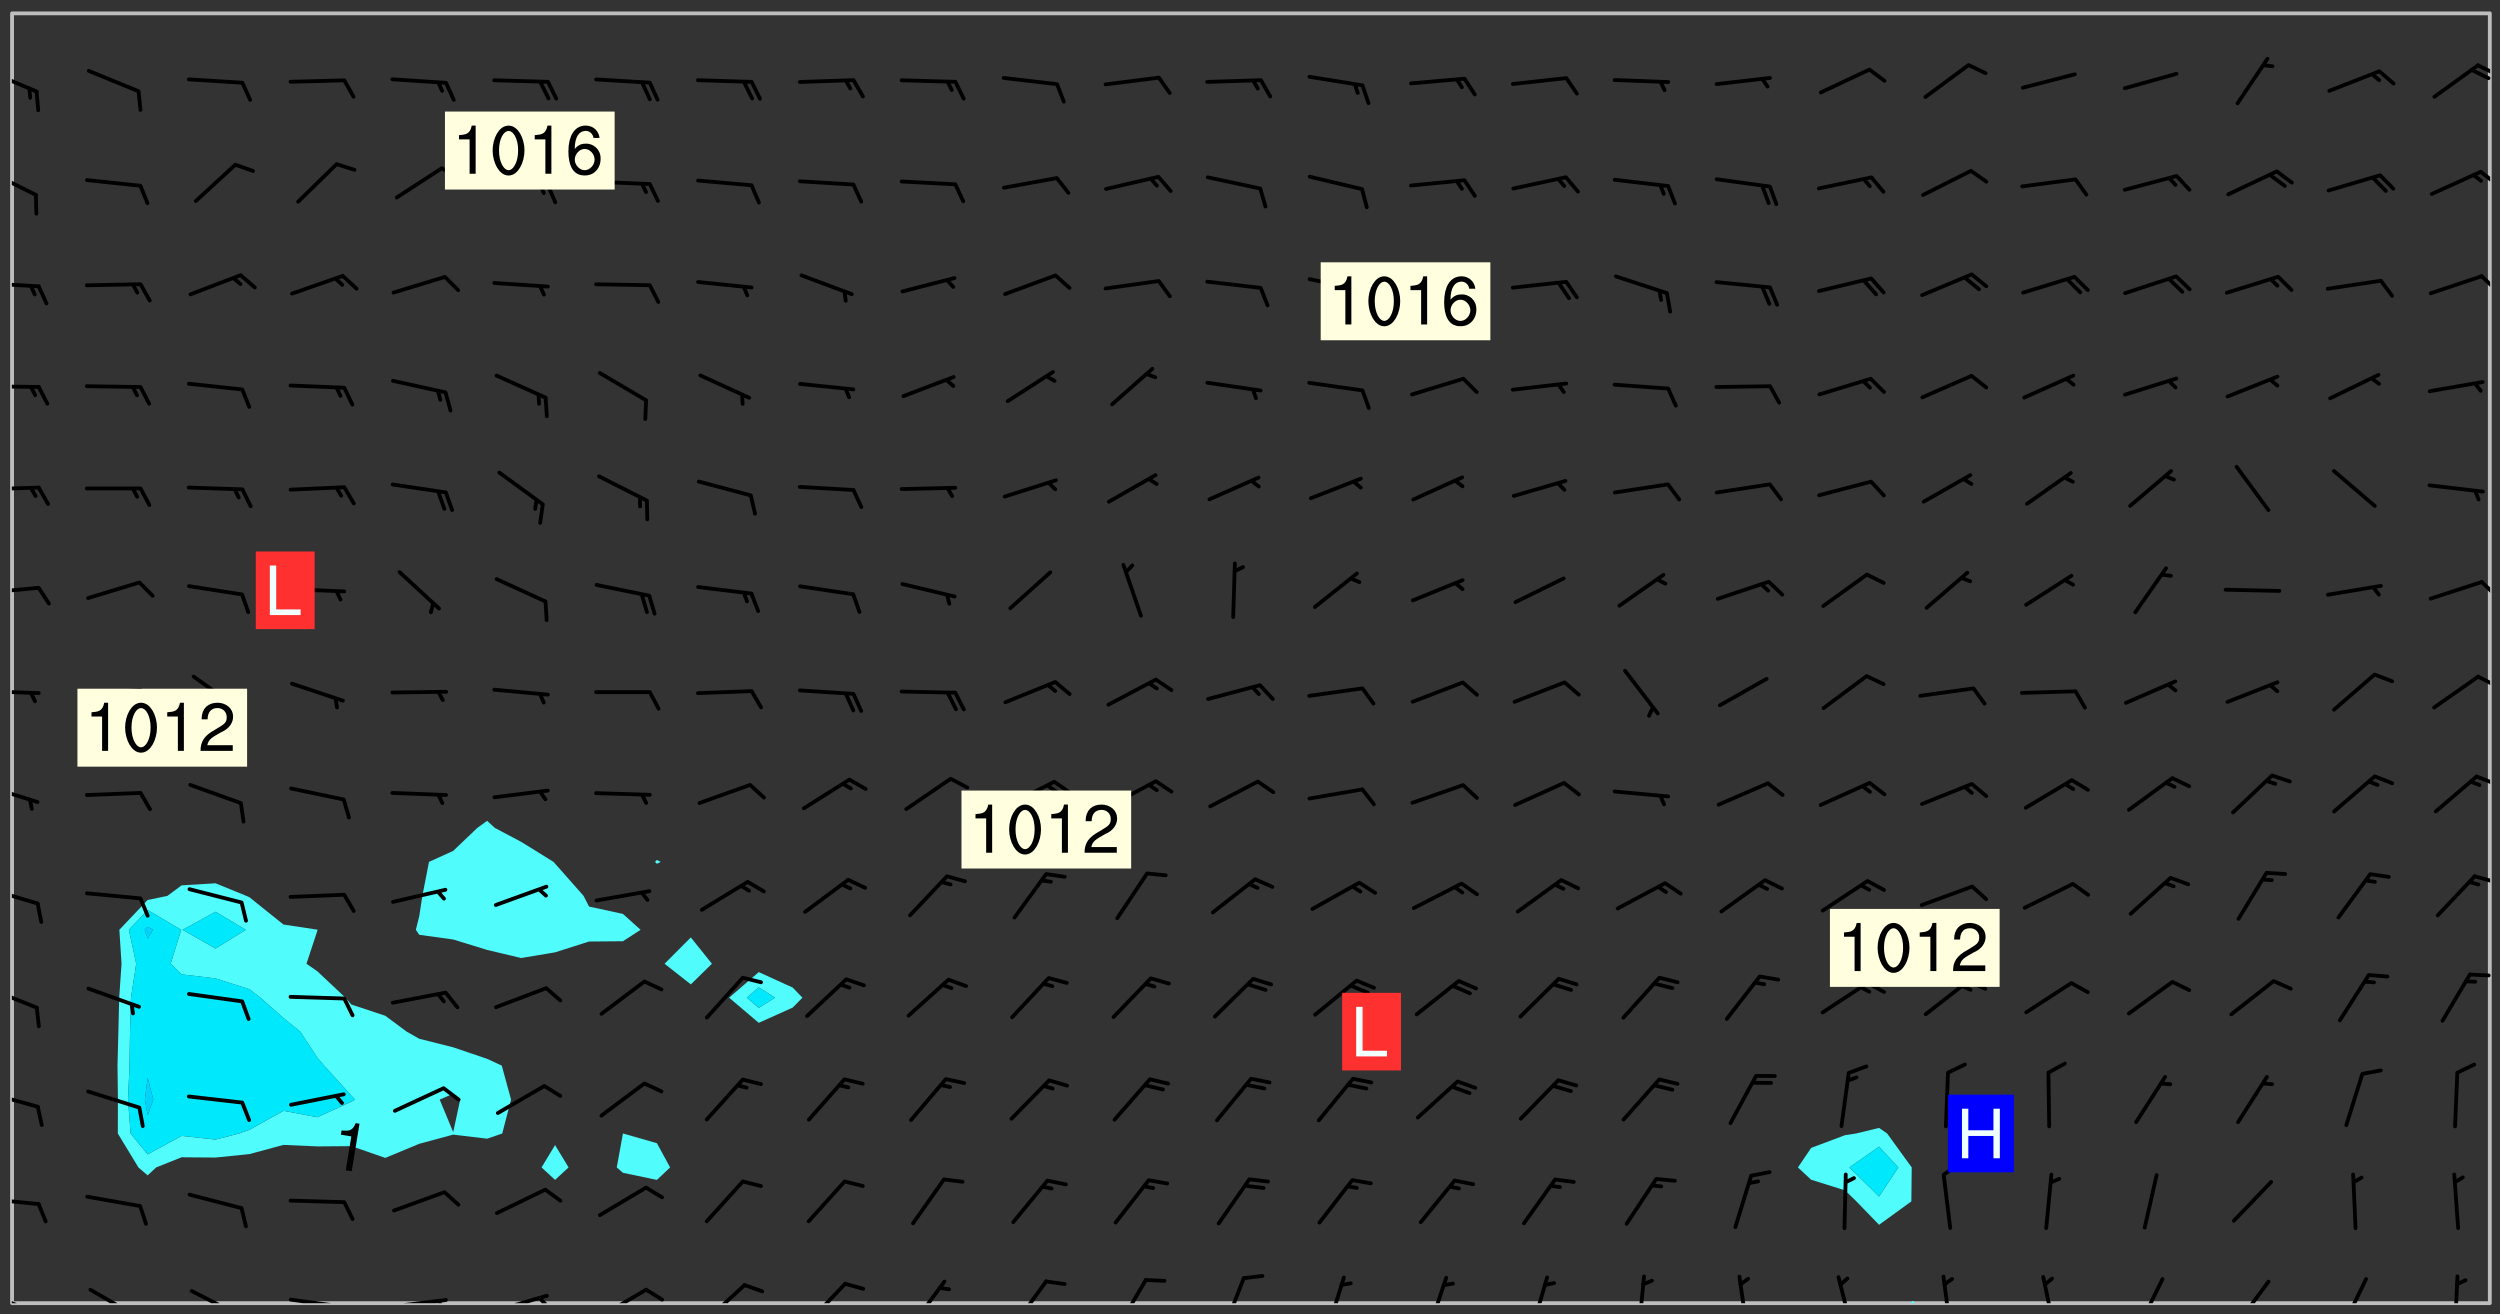 <svg xmlns="http://www.w3.org/2000/svg" role="img" xmlns:xlink="http://www.w3.org/1999/xlink" viewBox="142.45 309.95 326.84 171.84"><rect x="142.45" y="309.95" width="326.84" height="171.84" fill="#333333" stroke="none"/><defs><clipPath id="a"><path d="M144 311.672h1v168.656h-1zm0 0"/></clipPath><clipPath id="b"><path d="M144 311.672h324v168.656H144zm0 0"/></clipPath><clipPath id="c"><path d="M392 480h1v.328h-1zm0 0"/></clipPath><clipPath id="d"><path d="M467 311.672h1v168.656h-1zm0 0"/></clipPath><clipPath id="e"><path d="M144 478h4v2.328h-4zm0 0"/></clipPath><clipPath id="f"><path d="M154 478h7v2.328h-7zm0 0"/></clipPath><clipPath id="g"><path d="M167 478h8v2.328h-8zm0 0"/></clipPath><clipPath id="h"><path d="M180 479h8v1.328h-8zm0 0"/></clipPath><clipPath id="i"><path d="M186 480h2v.328h-2zm0 0"/></clipPath><clipPath id="j"><path d="M193 479h8v1.328h-8zm0 0"/></clipPath><clipPath id="k"><path d="M199 479h2v1.328h-2zm0 0"/></clipPath><clipPath id="l"><path d="M206 479h9v1.328h-9zm0 0"/></clipPath><clipPath id="m"><path d="M212 479h3v1.328h-3zm0 0"/></clipPath><clipPath id="n"><path d="M220 478h8v2.328h-8zm0 0"/></clipPath><clipPath id="o"><path d="M226 478h4v2.328h-4zm0 0"/></clipPath><clipPath id="p"><path d="M234 477h7v3.328h-7zm0 0"/></clipPath><clipPath id="q"><path d="M247 477h7v3.328h-7zm0 0"/></clipPath><clipPath id="r"><path d="M261 477h6v3.328h-6zm0 0"/></clipPath><clipPath id="s"><path d="M274 477h6v3.328h-6zm0 0"/></clipPath><clipPath id="t"><path d="M288 477h5v3.328h-5zm0 0"/></clipPath><clipPath id="u"><path d="M302 476h4v4.328h-4zm0 0"/></clipPath><clipPath id="v"><path d="M315 476h4v4.328h-4zm0 0"/></clipPath><clipPath id="w"><path d="M329 476h3v4.328h-3zm0 0"/></clipPath><clipPath id="x"><path d="M342 476h3v4.328h-3zm0 0"/></clipPath><clipPath id="y"><path d="M356 476h2v4.328h-2zm0 0"/></clipPath><clipPath id="z"><path d="M369 476h3v4.328h-3zm0 0"/></clipPath><clipPath id="A"><path d="M382 476h3v4.328h-3zm0 0"/></clipPath><clipPath id="B"><path d="M396 476h2v4.328h-2zm0 0"/></clipPath><clipPath id="C"><path d="M409 476h3v4.328h-3zm0 0"/></clipPath><clipPath id="D"><path d="M421 476h5v4.328h-5zm0 0"/></clipPath><clipPath id="E"><path d="M434 477h6v3.328h-6zm0 0"/></clipPath><clipPath id="F"><path d="M448 476h5v4.328h-5zm0 0"/></clipPath><clipPath id="G"><path d="M463 476h1v4.328h-1zm0 0"/></clipPath><clipPath id="H"><path d="M144 466h4v2h-4zm0 0"/></clipPath><clipPath id="I"><path d="M144 452h4v3h-4zm0 0"/></clipPath><clipPath id="J"><path d="M144 438h4v4h-4zm0 0"/></clipPath><clipPath id="K"><path d="M465 437h3v1h-3zm0 0"/></clipPath><clipPath id="L"><path d="M144 425h4v4h-4zm0 0"/></clipPath><clipPath id="M"><path d="M465 424h3v2h-3zm0 0"/></clipPath><clipPath id="N"><path d="M144 412h4v4h-4zm0 0"/></clipPath><clipPath id="O"><path d="M465 411h3v2h-3zm0 0"/></clipPath><clipPath id="P"><path d="M144 400h4v1h-4zm0 0"/></clipPath><clipPath id="Q"><path d="M466 398h2v2h-2zm0 0"/></clipPath><clipPath id="R"><path d="M144 386h4v2h-4zm0 0"/></clipPath><clipPath id="S"><path d="M466 385h2v3h-2zm0 0"/></clipPath><clipPath id="T"><path d="M144 373h4v2h-4zm0 0"/></clipPath><clipPath id="U"><path d="M144 360h4v1h-4zm0 0"/></clipPath><clipPath id="V"><path d="M144 346h4v2h-4zm0 0"/></clipPath><clipPath id="W"><path d="M466 345h2v3h-2zm0 0"/></clipPath><clipPath id="X"><path d="M144 332h4v4h-4zm0 0"/></clipPath><clipPath id="Y"><path d="M466 332h2v3h-2zm0 0"/></clipPath><clipPath id="Z"><path d="M144 318h4v5h-4zm0 0"/></clipPath><clipPath id="aa"><path d="M466 318h2v2h-2zm0 0"/></clipPath><clipPath id="ab"><path d="M465 318h3v3h-3zm0 0"/></clipPath><g id="ac" clip-path="url(#clip1)"><path fill="#fff" fill-opacity="0" fill-rule="evenodd" d="M0 0h1000v1000H0zm0 0"/><path fill="#d3d3d3" fill-opacity="0" fill-rule="evenodd" d="M162.152 355.867l-.234.293.059.234.117.172.176.234.293.348.113.059.117-.172.059-.234.176-.176.465-.176h.699l.234.293.289.816.059.176.176.23.352.234.699.699.172.176.234.348.234.41.289.582.41.465.23.234.234.176.117.23.176.293.172 1.164v.234l.059.289.059.117.117.117.348.41.117.172.176.176.176.234.117.172.172.352.059.234.234.406.234-.059-.176.176-.059.93h-.582l-.234-.113-.348.113-.117.117-.059.293-.059.176-.117.172-.465.293-.059.234-.059.113v.645l.059.172v.41l.059.059v.406l.059.406.117.176.059.059.23.641-.059.293v.699l-.059.582v.234l-.059.23-.055.352v1.922l.055.117h.426l-.367.117-.023.352.891 1.168 1.742.539 1.34.359v.539l.09.809.535.715 1.52.27.891-.086.09 1.164.535.18 1.16-.18 2.055-.984 1.16-.363 1.879-.176 1.695-.18-.18.719-1.516.086-1.25.09-.805.27-1.074.809.27.719.535.898-.18.625-.266.809.266 1.078.625.898.805.18 1.25-.18-.266.723.098.504.055.293v.172l.059.293v.406l.176.117.352.117h.406l.293-.176.113-.117.059-.117.117-.23.059-.176.352-.465.23-.176.176-.059.176.059.059.176.117.988.055.469.059.172.117.234.176.059.816.059h.289l.117.234.059.406.059.352v1.105l.117.293.117.348.289.699.176.352.582.754.352.176.172.059.469.234.641.465.348.234.293.176.293.055.23.062.816.348.293.176.113.172.352.352.117.176.523.641v.289l.059.352v.348l.059.352.059.289.117.059.172.059h.176l.582.234.176.117.176.289.176.234.113.234.293.23.117.117v.41l.059.055.289.234.234.117.059.117.117.172.059.117.23.234.059.176.234.059.117.059-.117.113-.059.117v.117l-.117.293-.117.289v.582l.176.117.117.059.059.117.117.117.113.059.176.348.059.352.059.406v.176l-.059.176-.117.699v.172l.117.176.293.293h.406l.176.117.117.172.117.293v.234h-.527l-.23-.234h-.234l-.176.059-.059.699.059.348.117.176.176.41.117.23.289.469.176.055h.523l.234.059.758.641.059.293v.234l.059.059.23.348v.352l-.117.172v.293l.293.289.293.176.172.059.293.176.293.117.582.406.289.234.293.176.219.16.016.012.23.176.641.523.176.234.117.176.176.176.113.172v.641l.117.176.469.117.582.117.234.059.23.113.293.117.113.059.586.352.289.172.176.062.176.055.176.059.699.352.289.176.234.055.289.176.234.117.641.406.293.117.172.059.234.059.41.059.23.059.234.117.059.172-.41.176.469.059.059.293.113.234.176.055.234.059.176.059.406.117.641.234.117.172.059.234v.176l-.059.117-.059.406.234.234.117.059.348.117.641.23.176.117.289.117.176.176.234.465.582 1.105.176.176.348.176.176.117.352.117 1.047.523.234.059.465.113.293.059.465.176.758.582.234.234.348.465.176.176.289.234.816.699.293.176.289.289.293.176.293.289.695.641.176.176.293.234.289.234.469.289.641.582.348.234.234.293.348.348.352.465.934.992.348.406.117.176.234.059.113.117.645.176.23.113.234.059.293.176.23.117.934.699.406.406.234.176.406.176.234.117.816.348.348.234.234.117.293.289.23.117.758.352.352.172.23.059.293.117.234.059.871.176h.816l.469.23.172.059.875.699.465.117.293.059.176.059.23.059.469.059.348.059.352.059.406.059h.293l.172.059v.23l.176.176h.293l.348.059.352.059.699.117h.641l.465-.234.293-.176.172-.117.41-.172.289-.176.934-.465.469-.293.523-.293.465-.172.465-.176 1.051-.465.289-.117.41-.117.289-.117.527-.176 1.516-.699.582-.348.289-.059.293-.059.348-.117.875-.23.352-.117h.113l.234-.059.875-.234.234-.059h.812l.352-.059.816-.117.172-.059.352-.055.293-.059.23-.059.816-.176.176-.059h.348l.234-.059.465-.117.758-.172.234-.059h.348l.41-.117.289-.059 1.285-.059h.289l.41-.059.23-.059h.176l.875-.117h.406l.41-.117h.348l.352-.113.871-.059h1.75l1.047.289.41.117.289.117.352.117.289.117 1.051.172.289.059h.293l.293.059.172.059.41.059.172.059.117.059h.117l.117.059.352.059h.113l.41.066 1.922.395 1.926.395 1.52.449 1.695.719 2.145.805 1.605-.719 1.43-.805 1.16-1.078 1.25-.449 3.035-.719 1.875-.359 2.145-1.348 2.234-1.254 2.5-1.258 1.695-.449 1.785-.18 1.16-.27.625.539 1.34-.27.715-.988.984-1.344.445-.18.805-.359 1.875-.539 1.785-.449 1.25-.27 1.16-.09 1.699-.09 1.961-.27 1.25-.09h.539l.625-.09h.891l2.145-.18 2.41-.18 2.59-.09 1.695.18 1.609.09 1.43.359 1.16.719 1.875.988 1.16 1.527.266.715.629.09.355.898.535.539.535 1.527 1.074.359h.535l-.805.535.09 1.707.715 2.695.891.805.895.988.715 1.258 1.785.539 1.52-.18.355 1.344 1.609-.805.98-.539.27.27.316-.215.219-.145.801.449.449-.359h.355l.535-.27.539-.719.535-.27.625-.988 1.16.449.84.371 1.395.617 1.695-.18h1.605l1.785.09.18-1.707.535-1.344.805.27.492.848.402.406-.09.539v.359l.715.449.711-.27h1.43l.359.988.445 1.258.715 1.344 1.25.629 1.695.629.715-.18.18-.539.98-.09.449.359.086 1.258-.266.629-.535.18v.539l.715.984.266.539.984.988.801 1.078-.266.359-.09.898-.625 2.332-.355 2.066-.09 1.793-.18.719-.09.539v1.438l-.98 1.883-.359 1.707-.535.898-.805 1.168-.266.539 2.055 1.254.086.359-.355.539-.09-.18v.809l.09 1.438-.445.715-1.074.094-.266.715.535.898.805.719 1.16.809 1.34.27.445.359-.355.449-1.789-.09-1.25-.449-.715-.719-.625-.09-.176 3.59-.188 1.309h89.359V311.703h-55.27v49.082l.762.125 3.289.543 2.023 2.836v2.754l2.352.332 2.348.332h4.051l-1.379 4.16-2.023.707-2.023.703-.543.344-2.594 1.617-.188.117-2.023-2.078-.73-2.742-2.672-2.078-1.375-3.5-.066-.082-1.957-2.672 2.75-1.418v-49.082H294.422v91.414l.117.031.133.012.074.074.105.047.09.059.086.059.09.059.297.297.059.09.031.117.027.117.016.137-.031.117-.059.09-.059.086-.043.105-.047.102-.027.121v.145l.176.27.148.148.074.086.074.074.043.105.062.09.059.086.043.105.059.09.047.102.043.105.059.086.117.18.074.074.062.086.059.09.043.105.059.09.059.086.062.09.059.09.043.102.117.18.074.074.059.086.074.074.09.059.105.047h.148l.133-.016.133.016.102-.047.074-.074.047-.102-.016-.133v-.148l-.047-.105-.027-.117-.047-.102-.027-.121-.043-.102-.062-.09-.043-.102-.043-.105-.031-.117-.016-.133-.012-.137.086-.059.059-.086.121-.031.043.105.016.133v.117l.059.102.059.09.09.059.148.148.059.09.043.105-.012.102.086.059.105.047.086.059.09.059.074.074-.117.027-.105.047-.086.059-.074.074-.059.09-.062.086-.027.121-.047.102-.043.105-.031.117-.012.133-.016.133v.148l.027.117.047.105.043.102.059.09.074.074.09.059.074.074.09.059.059.09.043.105.047.102.117.031.133.016h.148l.117-.031.105.043.043.105.047.102.027.121L299.5 410l.027.117.031.121.027.117.105.043.102.047.133-.016.148.148.062.086.074.074.07.074.09.062.105.043.102.043.117.031.137.016.117-.031.074-.074.027-.117-.012-.133-.031-.121-.027-.117.043-.105h.117l.09.062.117.027h.148l.133.016h.148l.133.016.133-.016h.148l.133-.016.133-.012.137.012.117-.027.133-.016.191-.059-.059.176-.016.133-.027.121-.016.133-.059.086-.133.016-.105.047-.105.043-.117.031-.117.027-.266.031h-.148l-.133.016-.074.074.059.086.148.148.117.18.074.07.09.062.09.059.086.059.09.059.102.043.105.062.105.043.086.059.105.047.102.043.18.117.059.09-.043.102-.047.105.016.133.223.223.059.09.043.102.031.121.043.102.016.133.031.117.012.137.031.117.148.148.102.043.105.043.117.031.133.016.137.016h.117l.117-.031.09-.059.043-.105.047-.102.043-.105.031-.117.012-.133v-.148l-.012-.133-.016-.133-.031-.117-.043-.105-.047-.105-.043-.102-.043-.105-.016-.133.016-.133.027-.117.031-.117.027-.121.047-.102.09-.059.086-.062.074-.074.09-.059.223-.223.059-.086.074-.074.117-.18.059-.086v-.148l-.074-.074-.102-.047-.105-.043-.102-.043-.059-.09-.047-.105-.027-.117.09-.059.117-.031.102-.043.18-.117.148-.148.012-.133-.012-.105-.09-.059-.133.016h-.148l-.133.016-.133-.016-.121-.031-.086-.059-.074-.074-.059-.09-.062-.086-.117-.18-.059-.086.031-.121.086-.059.121-.031.059-.086v-.121l-.031-.117-.059-.09-.059-.086-.047-.105-.027-.117-.016-.133.059-.09.074-.074.09-.059.117-.18.074-.074.059-.086.148-.148.121-.031.133-.016.133.016.074.074.043.105.016.133-.031.117-.117.031-.133.012-.148.148-.043.105-.047.102-.027.121-.031.117v.148l.031.117.043.105.059.09.074.07.074.074.117.031.121.027.117-.027.133-.016h.117l.09.059.074.074.047.105.059.086.102.047.133.016.105.043.086.059-.012.105-.074.074-.18.117-.059.09-.09.059-.07.074-.074.074-.062.09-.027.117-.016.133.016.133-.016.133v.148l.016.133.027.117.031.121.074.074.09.059.086.059.09.059.117.031v.086l-.102.047-.09.059-.266.031-.117.027h-.148l-.105.043-.102.047-.059.09-.062.234-.012.133-.031.121-.016.133v.293l-.012.133.012.137.016.133.133.016.133.012.121.031.086.059.074.074.047.105.043.102.016.133v.445l-.016.133v.445l.031.266.027.117.016.133.031.117.086.211.031.266v.148l-.031.117-.027.117-.031.121-.027.117-.031.117-.031.121-.012.133-.016.133.09.059.117-.031.102.016.047.105-.031.266v.441l-.043.105-.047.105-.043.102-.043.105-.059.086-.031.121-.043.117-.031.117-.016.133.016.133.059.09.105.047.086.059.059.086-.012.137-.031.117-.043.102v.445l-.016.133v.148l-.031.117-.043.105-.027.117-.047.105-.043.102-.031.121-.027.117-.031.133-.031.117-.027.117-.043.105-.031.117-.031.121-.012.133-.016.133v.297l.027.117v.148l.047.398.027.117.059.09.121.031h.148l.133-.016.059.09v.117l-.059.09-.09.059-.102.043-.105.047-.09.059-.086.059-.137.016-.117-.031-.133-.016-.102.047-.062.086-.012.137-.016.133-.031.117-.027.117-.016.133-.031.121v.297l.016.133.031.117v.148l.012.133v.148l-.027.117-.047.102-.027.121-.031.117-.059.09-.074.074-.102.043-.105.047-.117.027-.121.031-.102-.047.059-.086.105-.047.027-.117.031-.117.027-.121.031-.117v-.148l.016-.133-.031-.117-.043-.105-.105.016-.074.074-.102.043-.09.062-.074.074-.043.102-.016.133-.031.117L304.25 426l-.031.117-.027.117-.031.121-.027.117-.031.117-.043.105-.09.059h-.09l-.117-.031-.031-.086.016-.137-.031-.117v-.148l-.012-.133v-.148l-.062-.234-.027-.121-.043-.102-.047-.105-.059-.086-.059-.09-.043-.105-.062-.086-.148-.148-.07-.074-.105-.047-.105-.043-.102-.043-.297-.297-.09-.074-.086-.059-.105-.043-.09-.062-.086-.059-.105-.043-.09-.059-.086-.062-.074-.07-.105-.047-.086-.059-.105-.043-.09-.062-.102-.043-.105-.043-.086-.059-.105-.047-.105-.043-.102-.047-.09-.059-.102-.043-.105-.043-.09-.062-.117-.027-.133-.016-.133.016H299.75l-.133.016-.117-.031-.09-.059-.074-.074-.09-.059-.102-.047h-.148l-.121-.027-.102-.043-.074-.074-.117-.18-.09-.059-.102-.043-.09-.062-.105-.043-.09-.059-.086-.059-.105-.047-.059-.086-.059-.09-.043-.105-.047-.102-.074-.074-.086-.059-.074-.074-.09-.059-.223-.223-.043-.105-.031-.266.105-.043h.145l.105.043.074.074.09.059.086.059.105.047.09.059.148.148.07.074.148.148.062.086.074.074.086.059.074.074.09.062.09.059.086.059.27.176.102.047.105.043.102.043.047-.074.059-.086.074-.074.07-.074.105.043.074.074.059.09.043.102.047.105.043.105.121.027.117-.027.074-.09.043-.105.059-.09.074-.074.105-.043.117-.027.133.012.09.059.148.148.059.09.043.105.047.102.043.105.043.102.105.047.105.043.133.016.086-.059.059-.09.074-.074.105-.043.117.027.105.047.102.043.105.043.102.047.18.117v.117l-.016.133.016.133.016.137.059.086.102.047.121.027.117.031h.148l.117-.031.059-.09.18-.117.059-.09.074-.074.059-.086.117-.18.18-.117.117.031.09.059.043.074-.016.133v.117l.09.059h.148l.133-.016.133-.012.266-.031.105-.043.117-.031.121-.027.074-.074.07-.074.062-.09-.016-.105-.047-.102-.102-.043-.105-.016-.117.027-.266.031h-.148l-.074-.074-.09-.059-.117-.031-.117-.027-.133-.016h-.148l-.133.016h-.297l-.105-.047-.148-.148-.043-.102-.059-.09.223-.223.086-.059.105-.043.117-.031.133-.016.133.016.137.016.102.043.133-.012.09-.062.102-.043.062-.09-.047-.102-.09-.059-.117-.031-.102-.043-.059-.09-.062-.09v-.117l.016-.133.105-.047.074-.07v-.121l-.09-.059-.031-.117.09-.059.074-.074.043-.105.059-.09.047-.102.016-.133v-.148l-.047-.105-.043-.102-.09-.059-.133-.016-.102-.043-.137-.016-.117-.031h-.445l-.133-.016-.133-.012-.133-.016-.117-.031h-.148l-.133-.016-.133-.012-.266-.031-.121-.043-.086-.059-.074-.074v-.148l.012-.133.105-.047.102-.043.133-.016h.152l.133-.016h.293l.121.031.102.043.09.059.234.062.121-.047.09-.059.102-.043.133-.016.105.043.102.047.133.012.121-.027h.145l.121-.031.117-.027.105-.047.074-.074.086-.059.148-.148.059-.086.047-.105.027-.117.016-.105-.102-.043-.09-.059-.117-.031-.105-.043-.09-.062-.074-.086-.074-.074-.102-.043-.105-.047-.102-.043-.059-.09-.047-.102-.086-.211-.062-.086-.059-.09-.074-.074-.086-.059h-.27l-.117.031-.09.059-.102.043-.133.016-.105-.016-.027-.117-.062-.09-.117-.031-.102-.043-.148-.148-.031-.117-.016-.105.074-.074.18-.117.117-.027.117-.031.137.016.102.043.105.043.102.047.105.043.117.031.133.016.117.027.133.016.105-.016.09-.059-.074-.074-.105-.043-.074-.074-.074-.09-.148-.148-.086-.059-.09-.059-.074-.074-.09-.059-.102-.047-.121-.027-.102-.047-.105-.043-.117-.031-.102-.043-.121-.031h-.148l-.117.031-.105.043-.086.062-.18.117-.086.059-.09.059-.105.047-.086.059-.105.043-.102.043-.105.047-.074.074-.059.09-.059.086-.047.105-.059.086-.074.074-.133-.012-.117-.031h-.117l-.074.074-.09.059-.074.074-.09.059-.086.059-.105.047-.102.043-.137.016-.102-.043-.148-.148-.105-.047h-.086l-.105.047-.102.043-.121.031-.117-.031-.074-.074v-.117l.031-.121.074-.07.059-.09.074-.074.117-.031.105-.043h.293l.133-.016.137-.016.102-.043.09-.059.102-.047.09-.059.133-.012.09.059.133.012.09-.059.086-.059.105-.043.09-.059.086-.062.09-.059.148-.148.059-.086.059-.09.105-.043.133-.016.117.027.121.031.059-.059.059-.09.031-.266.027-.117.105.012.133.016.102-.043.09-.059.059-.09.074-.074.059-.09.047-.102.012-.133-.012-.133-.047-.105-.148-.148-.059-.09-.059-.086-.043-.105v-.445l.016-.133v-.148l.012-.133-.059-.059-.09.059-.102-.043-.18-.117-.086-.059-.062-.09-.059-.09-.074-.074-.086-.059-.121.031-.102.012-.105.047-.086.059-.105.043-.148.148-.09.059-.086.059-.09.062-.105.043-.133.016v-.121l.105-.043.117-.031.074-.07.043-.105v-.148l-.027-.117-.148-.148-.133-.016h-.148l-.117.031-.105.043-.102.043-.09.062-.117.027-.074-.074.012-.133-.043-.102-.043-.105-.09-.059-.117.027-.121.031-.117.031-.102.043-.121.031-.102.043-.105.043-.09.059-.102.016v-.117l.016-.133-.059-.09-.074.043-.148.148-.059.09-.074.074-.047.105-.043.102-.074.074-.059.09-.074.074-.059.086-.074.074-.09.062-.074.07-.074.074-.102.016-.133.016-.105-.043v-.121l.148-.148.043-.102.059-.09.047-.102.043-.105.059-.09.031-.117.043-.102.031-.121.027-.117.047-.105.043-.102.043-.105.074-.07.09-.062.09-.059.102-.043h.297l.266-.031.105-.043-.074-.074-.117-.031-.105-.043-.09-.059-.102-.047-.09-.059-.102-.043-.105-.043-.09-.062-.086-.059-.105-.043-.102-.043-.121-.031-.117-.031-.102-.043L297.5 410.25l-.102-.043-.09-.059-.043-.105-.016-.133.102-.043.133-.016.137.016.133-.016.102-.043.059-.09.016-.105-.09-.059-.074-.074-.102-.043-.09-.059-.148-.148-.043-.105-.016-.133v-.293l-.059-.09-.09-.059-.074-.074-.043-.105-.031-.117-.059-.09-.074-.074-.117-.027-.074-.074-.09-.059-.09-.062-.086-.059-.074-.074-.059-.086-.047-.105-.086-.059-.148-.148-.195-.059-.133.016-.102.043-.074.074-.047.102-.043.105-.059.09-.059.086-.297.297-.09.059h-.086l-.062-.086-.043-.105.031-.117.059-.09.027-.117-.012-.133-.09-.062-.105.047-.117.027-.117.031-.27.176-.102.047-.117.027-.105.047-.09.059-.102.043-.059-.086-.047-.105.016-.133.047-.105.07-.074.074-.07.059-.09v-.148l-.043-.105h-.238l-.102.047-.031.117-.027.117-.031.121-.074.043-.133.016-.074-.047-.043-.102-.043-.105-.047-.102-.043-.105-.121.031-.102.043-.133.016-.117.031-.105.043-.09.059-.102.047-.121.027-.133.016-.102-.043-.059-.09-.047-.105-.043-.102-.043-.105v-.117l.059-.09.086-.059.18-.117.102-.047.105-.043.105-.059.102-.043.09-.062.102-.043.105-.059.102-.047.09-.059.105-.043.102-.043.09-.062.102-.043.137-.016.117.031.102.043.121.031.102.043.105.047.102.043.105.043.102.047.105.043.102.043.105.047.086.059.105.043.117.031.105.043.102.047.09.059.105.043.102.043.105.047.117.027.102.047.121.027h.148l.086-.059.016-.102.059-.09-.027-.117-.074-.074-.117-.18-.074-.074-.09-.074-.18-.117-.086-.059-.105-.043-.102-.047-.27-.176-.059-.09-.074-.074-.059-.09-.043-.102-.031-.117-.016-.137v-.562l-.012-.133-.016-.133-.031-.117-.016-.133-.012-.133-.031-.121-.223-.223-.059-.086-.016-.105.031-.117.133-.016v-91.414H172.992v1.453l-.059.234-.352 1.051-.172.523-.117.348-.176.41-.117.172-.234.293-.23.059h-.352l-.117.059-.23.406v.293l.117.176.23.23.117.234.641.758.293.465.176.234.23.352.234.348.641.816.176.465.172.41.117.695.176.469.117 1.398.059.465v.875l.117 1.047v4.781l-.059.465-.352 1.281-.176.523-.113.41-.352.93L172.934 336l-.234.582-.117.176-.172.348-.176.406-.352.816-.059.293-.113.293-.117.289-.059.176-.117.875-.059.406-.059.117-.059.176-.059.172-.23.527-.117.172v.234l-.117.234-.059.172-.176.586v.289l-.059.176v.293l-.059.113-.059.527v.172l-.055.234v2.621l-.176.816-.117.176-.176.234-.117.172-.113.234-.586.934-.23.289-.293.465-.176.234-.289.352-.352.699-.113.23-.176.41-.176.23-.406.527-.816.699-.293.172-.289.234-.176.117-.176.176-.523.406-.527.176-.172.176-.234.055-.641.176h-.758m12.211 31.023l-1.074.449.359.895 1.25-.715.445-.539-.98-.09"/><path fill="#d3d3d3" fill-opacity="0" fill-rule="evenodd" d="M201.508 416.598h-.895l.449.629.98.359.805-.09.445-.988-.176.09-.715-.355-.895.355m154.621 59.07l-.059-.523v-.293l.113-.293.059-.23.469-.469h.113l.117-.113.117-.059h.176l.234-.059h.348l.234.059.117.059.23.172.059.176.117.582v.293l-.117.176-.172.289-.176.176-.527.523-.23.234-.117.059h-.176l-.117-.059-.406-.293-.176-.117-.117-.059-.059-.113-.055-.117m6.641-10.957l-.059-.172v-1.109l.059-.172.176-.059.172-.059h.176l.234-.059.117.059.059.699-.059.172-.117.176-.117.059-.234.523-.113.059h-.234l-.059-.117m9.613-14.391l-.117-.176v-.699l.293-.875.117-.172.176-.352.113-.23.117-.293.352-.758.117-.23.172-.234h.176l.117-.059h.641l.117.059.234.234.172.113.352.293.117.117.113.176v.113l.117.059.117.117v.699l-.059.176v.23l-.059.176-.348 1.051-.117.23-.117.234-.117.059-.23.234-.641.289h-.875l-.41-.117-.641-.465"/><path fill="none" stroke="#bebebe" stroke-linecap="round" stroke-linejoin="round" stroke-miterlimit="10" stroke-width=".5" d="M467.957 311.695H144.027v168.625h323.93v-168.625"/><g clip-path="url(#a)"><path fill="#fff" fill-opacity="0" fill-rule="evenodd" d="M144 475.891v4.438h.004H144V311.672h.004H144v164.219"/></g><g clip-path="url(#b)"><path fill="#fff" fill-opacity="0" fill-rule="evenodd" d="M144.004 480.328V311.672h26.625v113.754l-4.438.27-1.855 1.375-2.582.539-3.699 3.898.285 4.438-.305 4.438-.109 4.438-.113 4.441.055 4.438-.012 4.438 2.695 4.438 1.203 1.035 1.105-1.035 3.332-1.332 4.438.035 4.438-.453 4.441-1.199 4.438.195 4.438-.035 4.438 1.539 4.441-1.844 4.438-1.199 4.438.531 1.973-.676 1.156-4.438-1.215-4.438-1.914-.887-4.438-1.508-4.438-1.117-1.641-.93-2.801-2.078-4.438-1.469-.77-.891-3.668-3.449-1.426-.988 1.426-4.332.023-.105-.023-.02-4.438-.672-4.441-3.562-.41-.184-4.027-1.645v-113.754h35.508v105.59l-1.293.93-3.145 3-3.164 1.438-.867 4.441-.406 2.656-.445 1.781.445.656 4.438.613 4.438 1.363 4.438 1.059 4.441-.742v25.195l-1.766 2.922 1.766 1.629 1.766-1.629-1.766-2.922v-25.195l4.438-1.414 4.438-.039v25.133l-.809 4.438.809.703 4.438.93 1.73-1.633-1.73-3.168-4.438-1.27V433.004l2.305-1.496-2.305-2.074-4.438-.965-.711-1.398-3.727-4.215-.203-.227-4.238-2.625-3.426-1.812-1.012-.93V311.672h22.191V422.375l-.246.254.246.25.504-.25-.504-.254V311.672h4.438v120.832l-3.438 3.441 3.438 2.699 2.758-2.699-2.758-3.441V311.672h8.879v125.367l-3.875 3.344 3.875 3.289 4.438-1.996 1.273-1.293-1.273-1.324-4.438-2.02V311.672h146.465v145.734l-3.004.73-1.434.219-4.438 1.664-1.727 2.555 1.727 1.613 4.438 1.391 1.477 1.438 2.961 3.059 4.223-3.059.047-4.441-3.211-4.438-1.059-.73V311.672h79.887v168.656h-75.156l-.293-.32-.359.32H144.004"/></g><path fill="#50fcfc" fill-rule="evenodd" d="M157.867 453.699l-.055-4.438.113-4.441.109-4.438.305-4.438-.285-4.438 3.699-3.898v1.309l-2.457 2.59.961 4.438-.684 4.438-.125 4.438-.066 4.441-.195 4.438.332 4.438 2.234 2.727 4.438-2.41 4.438.48 3.078-.797 1.359-.484 4.441-2.48 4.438.84 4.438-2.035.48-.277-.48-.52-3.562-3.918-.875-1.027-2.238-3.414-2.199-1.773-3.004-2.664-1.438-1.109-4.438-1.41-4.438-.535-1.43-1.383 1.379-4.438-4.387-2.59v-1.309l2.582-.539 1.855-1.375 4.438-.27v3.723l-4.297 2.359 4.297 2.449 3.961-2.449-3.961-2.359v-3.723l4.027 1.645.41.184 4.441 3.562 4.438.672.023.02-.023.105-1.426 4.332 1.426.988 3.668 3.449.77.891 4.438 1.469 2.801 2.078 1.641.93 4.438 1.117v6.07l-1.766.762 1.766 4.254.918-4.254-.918-.762v-6.07l4.438 1.508 1.914.887 1.215 4.438-1.156 4.438-1.973.676-4.438-.531-4.438 1.199-4.441 1.844-4.438-1.539-4.438.035-4.438-.195-4.441 1.199-4.438.453-4.438-.035-3.332 1.332-1.105 1.035-1.203-1.035-2.695-4.438.012-4.438"/><path fill="#00e8fc" fill-rule="evenodd" d="M159.52 458.137l-.332-4.438.195-4.438.066-4.441.125-4.438.684-4.438-.961-4.438 2.457-2.59v2.184l-.387.406.387 1.148v18.211l-.367 2.832.367 2.047.742-2.047-.742-2.832v-18.211l.688-1.148-.688-.406v-2.184l4.387 2.59-1.379 4.438 1.43 1.383 4.438.535 4.438 1.41 1.438 1.109 3.004 2.664 2.199 1.773 2.238 3.414.875 1.027 3.562 3.918.48.52-.48.277-4.438 2.035-4.438-.84-4.441 2.48-1.359.484-3.078.797-4.438-.48-4.438 2.41-2.234-2.727"/><path fill="#00d4fc" fill-rule="evenodd" d="M161.754 432.656l-.387-1.148.387-.406.688.406-.688 1.148m0 23.09l-.367-2.047.367-2.832.742 2.832-.742 2.047"/><path fill="#00e8fc" fill-rule="evenodd" d="M170.629 433.957l-4.297-2.449 4.297-2.359 3.961 2.359-3.961 2.449"/><path fill="#50fcfc" fill-rule="evenodd" d="M197.262 432.164l-.445-.656.445-1.781.406-2.656.867-4.441 3.164-1.438 3.145-3 1.293-.93 1.012.93 3.426 1.812v6.918l-.156.148.156.047.109-.047-.109-.148v-6.918l4.238 2.625.203.227 3.727 4.215.711 1.398 4.438.965 2.305 2.074-2.305 1.496-4.438.039-4.438 1.414-4.441.742-4.438-1.059-4.438-1.363-4.438-.613"/><path fill="#fff" fill-opacity="0" fill-rule="evenodd" d="M201.699 452.938l-1.766.762 1.766 4.254.918-4.254-.918-.762"/><path fill="#00e8fc" fill-rule="evenodd" d="M210.574 427.117l-.156-.047.156-.148.109.148-.109.047"/><path fill="#50fcfc" fill-rule="evenodd" d="M215.016 464.203l-1.766-1.629 1.766-2.922 1.766 2.922-1.766 1.629m8.875-.926l-.809-.703.809-4.438 4.438 1.27 1.73 3.168-1.73 1.633-4.438-.93m4.438-40.398l-.246-.25.246-.254.504.254-.504.25m4.438 15.766l-3.438-2.699 3.438-3.441 2.758 3.441-2.758 2.699m8.879 5.027l-3.875-3.289 3.875-3.344v1.992l-1.566 1.352 1.566 1.332 2.125-1.332-2.125-1.352v-1.992l4.438 2.02 1.273 1.324-1.273 1.293-4.438 1.996"/><path fill="#00e8fc" fill-rule="evenodd" d="M241.645 441.715l-1.566-1.332 1.566-1.352 2.125 1.352-2.125 1.332"/><path fill="#50fcfc" fill-rule="evenodd" d="M379.234 464.188l-1.727-1.613 1.727-2.555 4.438-1.664 1.434-.219 3.004-.73v2.445l-3.879 2.723 3.879 3.805 2.527-3.805-2.527-2.723v-2.445l1.059.73 3.211 4.438-.047 4.441-4.223 3.059-2.961-3.059-1.477-1.438-4.438-1.391"/><path fill="#00e8fc" fill-rule="evenodd" d="M388.109 466.379l-3.879-3.805 3.879-2.723 2.527 2.723-2.527 3.805"/><g clip-path="url(#c)"><path fill="#50fcfc" fill-rule="evenodd" d="M392.188 480.328l.359-.32.293.32h-.652"/></g><g clip-path="url(#d)"><path fill="#fff" fill-opacity="0" fill-rule="evenodd" d="M467.996 480.328H468V311.672h-.004H468v168.656h-.004"/></g><path fill="#fff" fill-opacity="0" fill-rule="evenodd" d="M184.176 464.238l5.766.945 1.613-9.828-5.762-.949-1.617 9.832"/><path fill-rule="evenodd" d="M188.949 456.785l.5.082-1.02 6.211-.777-.129.727-4.43-1.367-.227.09-.547.562.027.258-.012.238-.051.227-.109.203-.176.188-.27.172-.371"/><g clip-path="url(#e)"><path fill="none" stroke="#000" stroke-linecap="round" stroke-linejoin="round" stroke-miterlimit="10" stroke-width=".5" d="M147.258 481.645l-6.516-2.633"/></g><g clip-path="url(#f)"><path fill="none" stroke="#000" stroke-linecap="round" stroke-linejoin="round" stroke-miterlimit="10" stroke-width=".5" d="M160.355 482.09l-6.082-3.523"/></g><g clip-path="url(#g)"><path fill="none" stroke="#000" stroke-linecap="round" stroke-linejoin="round" stroke-miterlimit="10" stroke-width=".5" d="M173.758 481.934l-6.254-3.207"/></g><g clip-path="url(#h)"><path fill="none" stroke="#000" stroke-linecap="round" stroke-linejoin="round" stroke-miterlimit="10" stroke-width=".5" d="M187.426 480.801l-6.961-.941"/></g><g clip-path="url(#i)"><path fill="none" stroke="#000" stroke-linecap="round" stroke-linejoin="round" stroke-miterlimit="10" stroke-width=".5" d="M186.414 480.664l.426 1.148"/></g><g clip-path="url(#j)"><path fill="none" stroke="#000" stroke-linecap="round" stroke-linejoin="round" stroke-miterlimit="10" stroke-width=".5" d="M200.75 479.91l-6.977.836"/></g><g clip-path="url(#k)"><path fill="none" stroke="#000" stroke-linecap="round" stroke-linejoin="round" stroke-miterlimit="10" stroke-width=".5" d="M199.734 480.031l.699 1.008"/></g><g clip-path="url(#l)"><path fill="none" stroke="#000" stroke-linecap="round" stroke-linejoin="round" stroke-miterlimit="10" stroke-width=".5" d="M213.949 479.352l-6.75 1.957"/></g><g clip-path="url(#m)"><path fill="none" stroke="#000" stroke-linecap="round" stroke-linejoin="round" stroke-miterlimit="10" stroke-width=".5" d="M212.969 479.633l.855.883"/></g><g clip-path="url(#n)"><path fill="none" stroke="#000" stroke-linecap="round" stroke-linejoin="round" stroke-miterlimit="10" stroke-width=".5" d="M226.926 478.562l-6.07 3.535"/></g><g clip-path="url(#o)"><path fill="none" stroke="#000" stroke-linecap="round" stroke-linejoin="round" stroke-miterlimit="10" stroke-width=".5" d="M226.926 478.562l2.086 1.293"/></g><g clip-path="url(#p)"><path fill="none" stroke="#000" stroke-linecap="round" stroke-linejoin="round" stroke-miterlimit="10" stroke-width=".5" d="M239.797 477.957l-5.184 4.746"/></g><path fill="none" stroke="#000" stroke-linecap="round" stroke-linejoin="round" stroke-miterlimit="10" stroke-width=".5" d="M239.797 477.957l2.312.82"/><g clip-path="url(#q)"><path fill="none" stroke="#000" stroke-linecap="round" stroke-linejoin="round" stroke-miterlimit="10" stroke-width=".5" d="M252.945 477.785l-4.848 5.09"/></g><path fill="none" stroke="#000" stroke-linecap="round" stroke-linejoin="round" stroke-miterlimit="10" stroke-width=".5" d="M252.945 477.785l2.363.66"/><g clip-path="url(#r)"><path fill="none" stroke="#000" stroke-linecap="round" stroke-linejoin="round" stroke-miterlimit="10" stroke-width=".5" d="M265.922 477.5l-4.172 5.656"/></g><path fill="none" stroke="#000" stroke-linecap="round" stroke-linejoin="round" stroke-miterlimit="10" stroke-width=".5" d="M265.312 478.324l1.215.18"/><g clip-path="url(#s)"><path fill="none" stroke="#000" stroke-linecap="round" stroke-linejoin="round" stroke-miterlimit="10" stroke-width=".5" d="M279.211 477.48l-4.121 5.695"/></g><path fill="none" stroke="#000" stroke-linecap="round" stroke-linejoin="round" stroke-miterlimit="10" stroke-width=".5" d="M279.211 477.48l2.43.34"/><g clip-path="url(#t)"><path fill="none" stroke="#000" stroke-linecap="round" stroke-linejoin="round" stroke-miterlimit="10" stroke-width=".5" d="M292.242 477.297l-3.555 6.062"/></g><path fill="none" stroke="#000" stroke-linecap="round" stroke-linejoin="round" stroke-miterlimit="10" stroke-width=".5" d="M292.242 477.297l2.453.105"/><g clip-path="url(#u)"><path fill="none" stroke="#000" stroke-linecap="round" stroke-linejoin="round" stroke-miterlimit="10" stroke-width=".5" d="M305.055 477.055l-2.547 6.547"/></g><path fill="none" stroke="#000" stroke-linecap="round" stroke-linejoin="round" stroke-miterlimit="10" stroke-width=".5" d="M305.055 477.055l2.438-.289"/><g clip-path="url(#v)"><path fill="none" stroke="#000" stroke-linecap="round" stroke-linejoin="round" stroke-miterlimit="10" stroke-width=".5" d="M318.141 476.973l-2.09 6.711"/></g><path fill="none" stroke="#000" stroke-linecap="round" stroke-linejoin="round" stroke-miterlimit="10" stroke-width=".5" d="M317.836 477.949l1.207-.227"/><g clip-path="url(#w)"><path fill="none" stroke="#000" stroke-linecap="round" stroke-linejoin="round" stroke-miterlimit="10" stroke-width=".5" d="M331.523 476.996l-2.227 6.664"/></g><path fill="none" stroke="#000" stroke-linecap="round" stroke-linejoin="round" stroke-miterlimit="10" stroke-width=".5" d="M331.199 477.965l1.211-.203"/><g clip-path="url(#x)"><path fill="none" stroke="#000" stroke-linecap="round" stroke-linejoin="round" stroke-miterlimit="10" stroke-width=".5" d="M344.719 476.957l-1.984 6.742"/></g><path fill="none" stroke="#000" stroke-linecap="round" stroke-linejoin="round" stroke-miterlimit="10" stroke-width=".5" d="M344.43 477.938l1.203-.246"/><g clip-path="url(#y)"><path fill="none" stroke="#000" stroke-linecap="round" stroke-linejoin="round" stroke-miterlimit="10" stroke-width=".5" d="M357.387 476.832l-.691 6.992"/></g><path fill="none" stroke="#000" stroke-linecap="round" stroke-linejoin="round" stroke-miterlimit="10" stroke-width=".5" d="M357.285 477.852l1.137-.469"/><g clip-path="url(#z)"><path fill="none" stroke="#000" stroke-linecap="round" stroke-linejoin="round" stroke-miterlimit="10" stroke-width=".5" d="M369.855 476.852l1 6.953"/></g><path fill="none" stroke="#000" stroke-linecap="round" stroke-linejoin="round" stroke-miterlimit="10" stroke-width=".5" d="M370 477.863l.992-.727"/><g clip-path="url(#A)"><path fill="none" stroke="#000" stroke-linecap="round" stroke-linejoin="round" stroke-miterlimit="10" stroke-width=".5" d="M382.812 476.922l1.719 6.812"/></g><path fill="none" stroke="#000" stroke-linecap="round" stroke-linejoin="round" stroke-miterlimit="10" stroke-width=".5" d="M383.062 477.914l.91-.824"/><g clip-path="url(#B)"><path fill="none" stroke="#000" stroke-linecap="round" stroke-linejoin="round" stroke-miterlimit="10" stroke-width=".5" d="M396.535 476.844l.902 6.969"/></g><path fill="none" stroke="#000" stroke-linecap="round" stroke-linejoin="round" stroke-miterlimit="10" stroke-width=".5" d="M396.664 477.859l1-.711"/><g clip-path="url(#C)"><path fill="none" stroke="#000" stroke-linecap="round" stroke-linejoin="round" stroke-miterlimit="10" stroke-width=".5" d="M409.574 476.891l1.453 6.875"/></g><path fill="none" stroke="#000" stroke-linecap="round" stroke-linejoin="round" stroke-miterlimit="10" stroke-width=".5" d="M409.785 477.891l.941-.785"/><g clip-path="url(#D)"><path fill="none" stroke="#000" stroke-linecap="round" stroke-linejoin="round" stroke-miterlimit="10" stroke-width=".5" d="M425.164 477.176l-3.094 6.309"/></g><g clip-path="url(#E)"><path fill="none" stroke="#000" stroke-linecap="round" stroke-linejoin="round" stroke-miterlimit="10" stroke-width=".5" d="M439.023 477.504l-4.184 5.648"/></g><g clip-path="url(#F)"><path fill="none" stroke="#000" stroke-linecap="round" stroke-linejoin="round" stroke-miterlimit="10" stroke-width=".5" d="M451.777 477.168l-3.062 6.324"/></g><g clip-path="url(#G)"><path fill="none" stroke="#000" stroke-linecap="round" stroke-linejoin="round" stroke-miterlimit="10" stroke-width=".5" d="M463.727 476.82l-.332 7.02"/></g><path fill="none" stroke="#000" stroke-linecap="round" stroke-linejoin="round" stroke-miterlimit="10" stroke-width=".5" d="M463.68 477.84l1.109-.523"/><g clip-path="url(#H)"><path fill="none" stroke="#000" stroke-linecap="round" stroke-linejoin="round" stroke-miterlimit="10" stroke-width=".5" d="M147.496 467.367l-6.992-.707"/></g><path fill="none" stroke="#000" stroke-linecap="round" stroke-linejoin="round" stroke-miterlimit="10" stroke-width=".5" d="M147.496 467.367l.93 2.27m12.348-2.012l-6.918-1.223m6.918 1.223l.762 2.332m12.496-2.062l-6.801-1.762m6.801 1.762l.57 2.387m12.855-3.164l-7.023-.207m7.023.207l1.086 2.203m12.02-3.508l-6.605 2.402m6.605-2.402l1.824 1.641m11.352-1.973l-6.324 3.066m6.324-3.066l1.98 1.445m11.191-1.711l-6.039 3.598m6.039-3.598l2.098 1.273m10.555-2.078l-4.715 5.207m4.715-5.207l2.379.602m10.934-.605l-4.707 5.215m4.707-5.215l2.379.598m10.605-.863l-4.047 5.746m4.047-5.746l2.434.305m11.09-.145l-4.465 5.426m4.465-5.426l2.406.484m-3.055.305l1.199.242m12.695-1.086l-4.328 5.535m4.328-5.535l2.418.426M292 465.051l1.207.215m12.578-1.137l-4.012 5.77m4.012-5.77l2.438.293m-3.02.547l2.438.289m11.605-1.023l-4.301 5.559m4.301-5.559l2.418.414m-3.043.395l1.207.207m12.801-.961l-4.438 5.449m4.438-5.449l2.41.477m-3.055.316l1.203.238m12.574-1.168l-4.074 5.723m4.074-5.723l2.434.316m-3.023.516l1.215.16m12.594-1.062l-3.879 5.863m3.879-5.863l2.441.238m-3.008.617l1.223.117m11.75-1.398l-2.062 6.715m2.062-6.715l2.41-.465m-2.707 1.441l1.203-.234M383.758 463.5l-.172 7.027m.145-6.004l1.098-.551m11.727-.445l.863 6.973m-.863-6.973l2.012-1.41m12.074 1.398l-.68 6.996m.582-5.977l1.133-.469m12.719-.48l-1.555 6.855m16.527-5.961l-4.871 5.066m15.594-6.043l.316 7.02m-.273-6l1.059-.621m12.117-.395l.508 7.012m-.434-5.992l1.039-.652"/><g clip-path="url(#I)"><path fill="none" stroke="#000" stroke-linecap="round" stroke-linejoin="round" stroke-miterlimit="10" stroke-width=".5" d="M147.383 454.641l-6.766-1.883"/></g><path fill="none" stroke="#000" stroke-linecap="round" stroke-linejoin="round" stroke-miterlimit="10" stroke-width=".5" d="M147.383 454.641l.531 2.398m12.754-2.289l-6.703-2.105m6.703 2.105l.449 2.414m13.004-3.066l-6.98-.797m6.98.797l.898 2.281m12.371-3.367l-6.891 1.371m5.887-1.172l.777.953m13.285-1.945l-6.375 2.957m6.375-2.957l1.953 1.48m11.211-1.77l-6.074 3.535m6.074-3.535l2.086 1.293m11.004-1.629l-5.625 4.211m5.625-4.211l2.223 1.047m10.633-1.551l-4.707 5.219m4.707-5.219l2.379.594m-3.062.164l1.188.301m12.781-1.086l-4.645 5.273m4.645-5.273l2.387.566m-3.062.199l1.191.285m12.754-1.09l-4.555 5.352m4.555-5.352l2.398.527m-3.062.25l1.199.266m12.965-.875l-4.922 5.016m4.922-5.016l2.352.695m-3.07.035l1.176.348m12.711-1.215l-4.629 5.285m4.629-5.285l2.387.562m-3.062.207l2.391.562m11.516-1.402l-4.461 5.43m4.461-5.43l2.406.484m-3.055.305l2.402.484m11.559-1.273l-4.457 5.43m4.457-5.43l2.406.484m-3.055.305l2.406.484m11.934-.918l-5.207 4.719m5.207-4.719l2.309.832m-3.066-.145l2.309.832m11.609-1.68l-4.902 5.035m4.902-5.035l2.355.688m-3.066.047l2.355.688m11.555-1.527l-4.668 5.25m4.668-5.25l2.387.578m-3.066.184l2.387.578m10.949-1.805l-3.348 6.18m3.348-6.18l2.453.02m-2.941.879l2.453.02m10.152-1.309l-.953 6.961m.953-6.961l2.305-.848m-2.441 1.859l1.148-.422m11.965-.621l-.277 7.023m.277-7.023l2.211-1.062m10.914 1.059l.105 7.027m-.105-7.027L412.398 449m13.113 1.742l-3.793 5.914m3.242-5.055l1.223.098m12.637-.961l-3.777 5.922m3.23-5.062l1.223.098m11.797-1.352l-2.094 6.707m2.094-6.707l2.41-.453m10.008.297l-.297 7.023m.297-7.023l2.211-1.059"/><g clip-path="url(#J)"><path fill="none" stroke="#000" stroke-linecap="round" stroke-linejoin="round" stroke-miterlimit="10" stroke-width=".5" d="M147.262 441.688l-6.523-2.609"/></g><path fill="none" stroke="#000" stroke-linecap="round" stroke-linejoin="round" stroke-miterlimit="10" stroke-width=".5" d="M147.262 441.688l.266 2.441m13.094-2.559l-6.613-2.375m5.652 2.031l.176 1.215m14.273-1.574l-6.961-.969m6.961.969l.844 2.305m12.504-2.68l-7.023-.219m7.023.219l1.082 2.203m12.172-2.973l-6.902 1.32m6.902-1.32l1.539 1.914m-2.543-1.719l.77.953m13.383-1.734l-6.57 2.492m6.57-2.492l1.848 1.617m10.988-2.484l-5.613 4.227m5.613-4.227l2.227 1.039m10.637-1.535l-4.703 5.219m4.703-5.219l2.379.594m11.148-.387l-5.129 4.805m5.129-4.805l2.32.793m-3.066-.094l1.16.398m12.945-1.047l-5.219 4.703m5.219-4.703l2.305.84m-3.062-.156l1.152.422m12.711-1.32l-4.797 5.137m4.797-5.137l2.367.637m-3.066.109l1.184.32m12.871-1.027l-4.883 5.055m4.883-5.055l2.359.68m-3.07.059l1.18.336m12.906-1.012l-5.004 4.934m5.004-4.934l2.344.73m-3.07-.016l2.34.734m11.918-1.215l-5.43 4.461m5.43-4.461l2.262.941m-3.055-.293l2.266.945m11.879-1.547l-5.504 4.367m5.504-4.367l2.25.98m-3.051-.344l2.25.98m11.613-1.902l-5 4.938m5-4.938l2.34.734M345.5 438.633l2.34.734m11.555-1.594l-4.707 5.219m4.707-5.219l2.379.598m-3.062.164l2.379.594m11.422-1.52l-4.309 5.551m4.309-5.551l2.418.418m-3.047.387l1.211.211m13.516-.168l-5.879 3.852m5.879-3.852l2.152 1.184m-3.008-.621l1.078.59m12.926-1.387l-5.543 4.32m5.543-4.32l2.238 1.004m-3.043-.375l1.117.5m13.18-.879l-5.895 3.824m5.895-3.824l2.145 1.188m11.066-1.34l-5.688 4.129m5.688-4.129l2.203 1.074m11.031-1.18l-5.527 4.34m5.527-4.34l2.242.992m10.199-1.785l-3.781 5.922m3.781-5.922l2.445.195m-2.996.668l1.227.098m12.539-1.023l-3.582 6.047"/><g clip-path="url(#K)"><path fill="none" stroke="#000" stroke-linecap="round" stroke-linejoin="round" stroke-miterlimit="10" stroke-width=".5" d="M465.352 437.359l2.453.117"/></g><path fill="none" stroke="#000" stroke-linecap="round" stroke-linejoin="round" stroke-miterlimit="10" stroke-width=".5" d="M464.832 438.242l1.227.055"/><g clip-path="url(#L)"><path fill="none" stroke="#000" stroke-linecap="round" stroke-linejoin="round" stroke-miterlimit="10" stroke-width=".5" d="M147.367 428.074l-6.734-2.012"/></g><path fill="none" stroke="#000" stroke-linecap="round" stroke-linejoin="round" stroke-miterlimit="10" stroke-width=".5" d="M147.367 428.074l.484 2.406m12.961-3.078l-6.996-.668m6.996.668l.941 2.27m12.281-1.734l-6.809-1.738m6.809 1.738l.578 2.383m12.844-3.395l-7.023.285m7.023-.285l1.238 2.121m11.988-2.77l-6.848 1.582m5.852-1.352l.805.926m13.387-1.562l-6.605 2.395m5.645-2.047l.91.824m13.523-.582l-6.922 1.215m5.914-1.039l.754.969m13.109-2.363l-6.004 3.652m6.004-3.652l2.109 1.25m-2.984-.719l1.055.625m12.953-1.426l-5.637 4.195m5.637-4.195l2.219 1.047m-3.039-.438l1.109.523m12.621-1.59l-4.828 5.105m4.828-5.105l2.367.652m-3.07.09l1.184.328m12.488-1.355l-4.137 5.676m4.137-5.676l2.43.344m-3.031.48l1.215.172m12.582-1.082l-3.898 5.848m3.898-5.848l2.441.242m11.691.516l-5.535 4.332m5.535-4.332l2.242.996m-3.047-.363l1.121.496m13.297-.68l-6.129 3.434m6.129-3.434l2.066 1.324m-2.957-.824l1.031.664m13.238-1.047l-6.254 3.203m6.254-3.203l2.012 1.402m-2.922-.938l1.004.699m12.941-1.625l-5.695 4.121m5.695-4.121l2.203 1.082m-3.031-.48l1.102.539m13.293-.734l-6.199 3.309m6.199-3.309l2.035 1.367m-2.938-.887l1.02.684m12.953-1.555L367.5 429.113m5.711-4.09l2.199 1.09m-3.027-.496l1.098.547m13.121-1.031l-5.863 3.871m5.863-3.871l2.156 1.172m-3.008-.609l1.078.586m13.457-.422l-6.598 2.418m6.598-2.418l1.828 1.637m11.336-1.988l-6.297 3.121m6.297-3.121l1.996 1.43m10.781-2.219l-5.223 4.699m5.223-4.699l2.309.84m-3.066-.156l1.152.418m12.137-1.754l-3.652 6.004m3.652-6.004l2.449.145m-2.98.73l1.227.07m12.871-.777l-4.156 5.668m4.156-5.668l2.43.355m-3.035.469l1.215.18m13.043-.723l-4.828 5.105"/><g clip-path="url(#M)"><path fill="none" stroke="#000" stroke-linecap="round" stroke-linejoin="round" stroke-miterlimit="10" stroke-width=".5" d="M465.977 424.516l2.363.648"/></g><path fill="none" stroke="#000" stroke-linecap="round" stroke-linejoin="round" stroke-miterlimit="10" stroke-width=".5" d="M465.273 425.258l1.184.324"/><g clip-path="url(#N)"><path fill="none" stroke="#000" stroke-linecap="round" stroke-linejoin="round" stroke-miterlimit="10" stroke-width=".5" d="M147.352 414.805l-6.703-2.102"/></g><path fill="none" stroke="#000" stroke-linecap="round" stroke-linejoin="round" stroke-miterlimit="10" stroke-width=".5" d="M146.375 414.5l.227 1.207m14.223-2.09l-7.02.273m7.02-.273l1.238 2.121m11.875-.797l-6.613-2.375m6.613 2.375l.352 2.426m13.094-2.895l-6.875-1.438m6.875 1.438l.684 2.355m12.703-2.941l-7.02-.27m6 .23l.535 1.105m13.777-1.641l-6.973.879m5.957-.75l.707 1.004m13.648-.586l-7.023-.211m6 .18l.547 1.098m13.59-2.355l-6.617 2.367m6.617-2.367l1.812 1.652m11.164-2.344l-5.945 3.75m5.945-3.75l2.129 1.219m-2.992-.672l1.062.609m13.047-1.266l-5.805 3.965m5.805-3.965l2.172 1.141m11.371-.754l-6.258 3.195m6.258-3.195l2.012 1.406m-2.922-.941l2.008 1.406m12.18-1.941l-6.188 3.332m6.188-3.332l2.043 1.363m-2.941-.879l1.02.684m13.219-1.121l-6.234 3.242m6.234-3.242l2.02 1.387m11.641-.363l-6.926 1.195m6.926-1.195l1.504 1.941m11.668-2.5l-6.637 2.309m6.637-2.309l1.797 1.668m11.402-1.953l-6.406 2.883m6.406-2.883l1.941 1.504m11.668.258l-6.996-.645m5.98.551l.473 1.133m13.586-2.754l-6.449 2.789m6.449-2.789l1.918 1.527m11.371-1.582l-6.402 2.895m6.402-2.895l1.945 1.5m-2.875-1.078l.973.75m13.332-1.031l-6.523 2.613m6.523-2.613l1.875 1.586m-2.82-1.203l.934.789m13.082-1.668l-6.031 3.609m6.031-3.609l2.102 1.266m-2.98-.742l1.051.637m12.965-1.43l-5.676 4.145m5.676-4.145l2.207 1.07m-3.031-.465l1.102.535m12.754-1.484l-5.105 4.832m5.105-4.832l2.324.781m-3.07-.078l1.164.391m13.004-.973l-5.32 4.59m5.32-4.59l2.289.891m-3.062-.223l1.145.445m12.953-1.102l-5.34 4.566"/><g clip-path="url(#O)"><path fill="none" stroke="#000" stroke-linecap="round" stroke-linejoin="round" stroke-miterlimit="10" stroke-width=".5" d="M466.23 411.469l2.285.898"/></g><path fill="none" stroke="#000" stroke-linecap="round" stroke-linejoin="round" stroke-miterlimit="10" stroke-width=".5" d="M465.453 412.133l1.145.449"/><g clip-path="url(#P)"><path fill="none" stroke="#000" stroke-linecap="round" stroke-linejoin="round" stroke-miterlimit="10" stroke-width=".5" d="M147.512 400.562l-7.023-.25"/></g><path fill="none" stroke="#000" stroke-linecap="round" stroke-linejoin="round" stroke-miterlimit="10" stroke-width=".5" d="M146.488 400.527l.539 1.102m13.789-1.504l-7 .629m5.98-.539l.668 1.027m13.027 1.234l-5.727-4.074m5.727 4.074l-.316 2.434m14.102-3.359l-6.664-2.223m5.695 1.898l.203 1.211m14.262-2.047l-7.027.098m6.004-.086l.594 1.078m13.73-.719l-6.996-.645m5.977.551l.477 1.133m13.871-1.363H220.375m7.027 0l1.152 2.168m12.16-2.297l-7.02.258m7.02-.258l1.234 2.121m12.078-1.766l-7.012-.453m7.012.453l1.012 2.234m-2.031-2.301l1.008 2.238m13.332-2.324l-7.023-.148m7.023.148l1.105 2.191m-2.125-2.211l1.105 2.188m12.973-3.566l-6.512 2.648m6.512-2.648l1.883 1.574m-2.832-1.188l.941.785m13.172-1.488l-6.211 3.281m6.211-3.281l2.031 1.379m-2.934-.902l1.016.691m13.492-.43l-6.789 1.805m6.789-1.805l1.672 1.797m-2.66-1.535l.836.902m13.551-.746l-6.957.973m6.957-.973l1.441 1.984m11.676-2.758l-6.559 2.52m6.559-2.52l1.852 1.609m11.461-1.621l-6.555 2.539m6.555-2.539l1.855 1.605m10.316 2.453l-4.27-5.578m3.648 4.77l-.508 1.113m15.367-4.824l-6.117 3.461m19.195-3.824l-5.641 4.191m5.641-4.191l2.215 1.051m11.758.559l-6.957.969m6.957-.969l1.441 1.988m11.906-1.605l-7.023.203m7.023-.203l1.215 2.133m11.812-3.43l-6.445 2.801m5.508-2.395l.957.766m13.344-1.059l-6.543 2.57m5.59-2.195l.934.797m12.719-2.184l-5.312 4.598m5.312-4.598l2.289.883m11.246-.602l-5.754 4.031"/><g clip-path="url(#Q)"><path fill="none" stroke="#000" stroke-linecap="round" stroke-linejoin="round" stroke-miterlimit="10" stroke-width=".5" d="M466.438 398.422l2.188 1.113"/></g><g clip-path="url(#R)"><path fill="none" stroke="#000" stroke-linecap="round" stroke-linejoin="round" stroke-miterlimit="10" stroke-width=".5" d="M147.5 386.801l-7 .645"/></g><path fill="none" stroke="#000" stroke-linecap="round" stroke-linejoin="round" stroke-miterlimit="10" stroke-width=".5" d="M147.5 386.801l1.344 2.051m11.836-2.746l-6.727 2.035m6.727-2.035l1.727 1.738m11.695-.176l-6.941-1.09m6.941 1.09l.801 2.316m12.555-2.715l-7.023-.293m6 .25l.531 1.105m12.879 1.172l-5.164-4.762m4.41 4.07L198.781 390m14.988-1.414l-6.391-2.926m6.391 2.926l.148 2.449m13.414-3.207l-6.883-1.406m6.883 1.406l.695 2.352m-1.695-2.559l.695 2.355m13.664-2.426l-6.973-.855m6.973.855l.879 2.293m-1.891-2.418l.438 1.148m13.879-.934l-6.949-1.035m6.949 1.035l.82 2.312m12.438-2.012l-6.836-1.637m5.84 1.398l.309 1.188m13.199-4.113l-5.23 4.691m14.781-5.668l2.297 6.645m-1.961-5.676l.836-.898m13.402-.258l-.219 7.023m.188-6.004l1.102-.543m14.883.844l-5.496 4.379m4.695-3.742l1.125.488m13.5-.258l-6.512 2.645m5.562-2.258l.941.785m13.219-1.402l-6.305 3.105m19.344-3.566l-5.754 4.027m4.918-3.441l1.094.555m13.512-.242l-6.664 2.23m6.664-2.23l1.781 1.688m-2.75-1.363l.891.844m12.914-2.105l-5.703 4.105m5.703-4.105l2.199 1.086m10.926-1.328l-5.324 4.59m4.551-3.922l1.141.445m13.246-.715l-5.918 3.793m5.055-3.238l1.07.602m12.16-2.141l-4.023 5.762m3.438-4.922l1.219.145m14.184 1.977l-7.027-.16m20.293-.5l-6.93 1.16m5.922-.992l.746.973m13.453-1.648l-6.68 2.176"/><g clip-path="url(#S)"><path fill="none" stroke="#000" stroke-linecap="round" stroke-linejoin="round" stroke-miterlimit="10" stroke-width=".5" d="M466.902 386.035l1.766 1.703"/></g><g clip-path="url(#T)"><path fill="none" stroke="#000" stroke-linecap="round" stroke-linejoin="round" stroke-miterlimit="10" stroke-width=".5" d="M147.512 373.699l-7.023.215"/></g><path fill="none" stroke="#000" stroke-linecap="round" stroke-linejoin="round" stroke-miterlimit="10" stroke-width=".5" d="M147.512 373.699l1.219 2.133m-2.242-2.102l.609 1.066m13.73-.988h-7.027m7.027 0l1.152 2.168m-2.176-2.168l.578 1.082m13.758-.965l-7.023-.234m7.023.234l1.082 2.203m-2.102-2.238l.539 1.102m13.797-1.344l-7.023.316m7.023-.316l1.246 2.113m-2.27-2.066l.625 1.059m13.676-.434l-6.949-1.027m6.949 1.027l.824 2.312m-1.832-2.461l.82 2.312m12.867-.605l-5.68-4.141m5.68 4.141l-.344 2.43m-.48-3.035l-.172 1.215m14.605-1.094l-6.266-3.172m6.266 3.172l.051 2.453m-.961-2.914l.023 1.227m14.465-1.449l-6.793-1.805m6.793 1.805l.559 2.391m12.867-3.094l-7.016-.402m7.016.402l1.027 2.23m12.293-2.516l-7.023.168m6-.141l.605 1.066M280.5 372.742l-6.699 2.129m5.723-1.816l.879.855m13.113-1.844l-6.102 3.484m5.215-2.98l1.039.656m13.324-.84l-6.426 2.844m5.492-2.43l.965.758m13.344-1.031l-6.543 2.562m5.59-2.188l.934.797m13.266-1.34l-6.402 2.898m5.469-2.477l.973.75m13.449-.703l-6.75 1.957m5.766-1.672l.855.883m13.543-.719l-6.949 1.062m6.949-1.062l1.465 1.969m11.848-1.973l-6.945 1.07m6.945-1.07l1.469 1.965m11.773-2.32l-6.797 1.781m6.797-1.781l1.664 1.805m11.305-2.652l-6.105 3.477m5.219-2.973l1.035.656m12.988-1.445l-5.746 4.047m4.91-3.457l1.094.555m12.859-1.398l-5.355 4.551m4.578-3.887l1.141.453m8.195-1.672l4.16 5.66m8.562-5.109l5.344 4.562m14.133-1.875l-6.98-.812m5.965.691l.449 1.145"/><g clip-path="url(#U)"><path fill="none" stroke="#000" stroke-linecap="round" stroke-linejoin="round" stroke-miterlimit="10" stroke-width=".5" d="M147.512 360.539l-7.023-.094"/></g><path fill="none" stroke="#000" stroke-linecap="round" stroke-linejoin="round" stroke-miterlimit="10" stroke-width=".5" d="M147.512 360.539l1.125 2.18m-2.145-2.191l.559 1.09m13.777-1.07l-7.027-.109m7.027.109l1.117 2.184m-2.141-2.199l.559 1.094m13.762-.758l-6.988-.75m6.988.75l.914 2.277m12.418-2.508l-7.023-.289m7.023.289l1.062 2.211m-2.086-2.254l.531 1.109m13.727-.453l-6.863-1.516m6.863 1.516l.656 2.363m-1.656-2.582l.332 1.18m13.758-.281l-6.41-2.875m6.41 2.875l.164 2.449m-1.098-2.867l.082 1.227m13.988-.461l-6.055-3.566m6.055 3.566l-.105 2.449m13.59-2.773l-6.391-2.922m5.461 2.496l.07 1.227m14.473-1.898l-6.988-.723M253 360.75l.461 1.137m13.66-2.645l-6.57 2.5m5.613-2.137l.922.809m13.02-1.824l-5.91 3.805m5.051-3.25l1.07.598m12.785-1.574l-5.27 4.648m4.504-3.973l1.148.434m13.773 1.727l-6.953-1.02m5.941.871l.414 1.156m13.914-1.023l-6.957-.992m6.957.992l.832 2.309m12.363-3.832l-6.719 2.055m6.719-2.055l1.738 1.734m11.707-1.109l-6.98.809m5.965-.691l.699 1.008m13.648-.469l-7.012-.504m7.012.504l.992 2.242m12.332-2.543l-7.027.098m7.027-.098l1.18 2.148m11.98-3.125l-6.723 2.047m6.723-2.047l1.734 1.738m-2.711-1.441l.867.871m13.285-1.551l-6.441 2.816m6.441-2.816l1.922 1.523m11.383-1.547l-6.418 2.863m5.484-2.449l.965.758m13.426-.797l-6.703 2.109m5.727-1.801l.875.859m13.328-1.414l-6.527 2.602m5.578-2.223l.938.793m13.223-1.406l-6.32 3.07m5.402-2.621l.992.723m13.543-.234l-6.922 1.199m5.914-1.027l.754.973"/><g clip-path="url(#V)"><path fill="none" stroke="#000" stroke-linecap="round" stroke-linejoin="round" stroke-miterlimit="10" stroke-width=".5" d="M147.508 347.387l-7.016-.414"/></g><path fill="none" stroke="#000" stroke-linecap="round" stroke-linejoin="round" stroke-miterlimit="10" stroke-width=".5" d="M147.508 347.387l1.023 2.23m-2.043-2.293l.508 1.117m13.832-1.332l-7.027.141m7.027-.141l1.195 2.141m-2.219-2.121l.598 1.07m13.508-2.277l-6.562 2.512m6.562-2.512l1.852 1.609m-2.805-1.242l.926.805m13.379-1.074l-6.633 2.316m6.633-2.316l1.801 1.668m-2.766-1.332l.902.836m13.422-1.039l-6.723 2.051m6.723-2.051l1.734 1.738m11.727-.477l-7.012-.469m5.992.398l.5 1.121m13.84-1.227l-7.023-.121m7.023.121l1.113 2.188m12.184-1.891l-6.988-.715m5.973.609l.465 1.137m13.664-.156l-6.582-2.461m5.625 2.102l.16 1.215m14.223-2.965l-6.805 1.754m5.816-1.496l.824.902m13.371-1.5l-6.59 2.434m6.59-2.434l1.832 1.633m11.668-.902l-6.961.973m6.961-.973l1.441 1.984m11.883-1.09l-6.98-.812m6.98.812l.895 2.285m12.367-1.957l-6.871-1.473m6.871 1.473l.672 2.359m12.723-3.094h-7.027m7.027 0l1.152 2.164m-2.176-2.164l.574 1.082m13.742-1.465l-6.984.762m6.984-.762l1.379 2.027m-2.395-1.918l1.379 2.031m12.797-.664l-6.676-2.191m6.676 2.191l.418 2.418m-1.391-2.738l.211 1.211m14.234-1.645l-6.992-.684m6.992.684l.938 2.27m-1.953-2.367l.934 2.266m13.316-3.332L380.254 348m6.832-1.645l1.629 1.84m-2.621-1.598l1.625 1.836m12.512-2.609l-6.488 2.707m6.488-2.707l1.895 1.555m-2.84-1.16l1.898 1.555m12.477-1.629l-6.719 2.066m6.719-2.066l1.738 1.73m-2.715-1.43l1.738 1.73m12.531-2.094l-6.676 2.195m6.676-2.195l1.773 1.695m-2.742-1.379l1.77 1.699m12.531-1.965l-6.707 2.09m6.707-2.09l1.746 1.727m-2.723-1.422l.875.863m13.539-.648l-6.949 1.051m6.949-1.051l1.461 1.973m11.711-2.562l-6.664 2.23"/><g clip-path="url(#W)"><path fill="none" stroke="#000" stroke-linecap="round" stroke-linejoin="round" stroke-miterlimit="10" stroke-width=".5" d="M466.895 346.062l1.777 1.688"/></g><g clip-path="url(#X)"><path fill="none" stroke="#000" stroke-linecap="round" stroke-linejoin="round" stroke-miterlimit="10" stroke-width=".5" d="M147.145 335.434l-6.289-3.141"/></g><path fill="none" stroke="#000" stroke-linecap="round" stroke-linejoin="round" stroke-miterlimit="10" stroke-width=".5" d="M147.145 335.434l.059 2.453m13.605-3.652l-6.988-.742m6.988.742l.918 2.277m11.492-5.027l-5.176 4.754m5.176-4.754l2.312.816m10.93-.891l-5.031 4.906m5.031-4.906l2.336.746m11.41-.207l-5.895 3.828m5.895-3.828l2.145 1.188m11.727 1.016l-7.004-.578m7.004.578l.969 2.254m-1.988-2.336l.484 1.125m13.859-1.188l-7.023-.289m7.023.289l1.062 2.211m-2.086-2.254l.531 1.105m13.797-.898l-7-.617m7 .617l.957 2.258m12.363-2.352l-7.016-.43m7.016.43l1.016 2.234m12.301-2.266l-7.016-.367m7.016.367l1.039 2.223m12.223-3.039l-6.91 1.266m6.91-1.266l1.523 1.926m11.762-2.086l-6.848 1.586m6.848-1.586l1.609 1.852m-2.605-1.621l.805.926m13.516.371l-6.871-1.469m6.871 1.469l.676 2.359m12.625-2.281l-6.84-1.625m6.84 1.625l.621 2.371m12.77-3.527l-6.992.688m6.992-.688l1.359 2.043m-2.375-1.945l.68 1.023m13.59-1.516l-6.867 1.477m6.867-1.477l1.582 1.875m-2.582-1.66l.793.938m13.578-.004l-6.98-.82m6.98.82l.891 2.285m-1.906-2.406l.445 1.145m13.875-.957l-6.961-.953m6.961.953l.848 2.301m-1.859-2.441l.848 2.305m13.438-3.363l-6.875 1.445m6.875-1.445l1.574 1.887m-2.574-1.676l.785.941m13.23-2.008l-6.277 3.156m6.277-3.156l2.004 1.414m11.656-.297l-6.969.922m6.969-.922l1.426 1.996m11.801-2.438l-6.789 1.805m6.789-1.805l1.672 1.797m-2.66-1.535l.836.898m13.25-1.762l-6.355 3.004m6.355-3.004l1.965 1.469m-2.891-1.031l1.969 1.469m12.465-1.402l-6.738 1.996m6.738-1.996l1.719 1.75m-2.699-1.457l1.719 1.75m12.406-2.492l-6.402 2.898"/><g clip-path="url(#Y)"><path fill="none" stroke="#000" stroke-linecap="round" stroke-linejoin="round" stroke-miterlimit="10" stroke-width=".5" d="M466.762 332.414l1.945 1.5"/></g><path fill="none" stroke="#000" stroke-linecap="round" stroke-linejoin="round" stroke-miterlimit="10" stroke-width=".5" d="M465.832 332.836l.969.75"/><g clip-path="url(#Z)"><path fill="none" stroke="#000" stroke-linecap="round" stroke-linejoin="round" stroke-miterlimit="10" stroke-width=".5" d="M147.234 321.918l-6.469-2.742"/></g><path fill="none" stroke="#000" stroke-linecap="round" stroke-linejoin="round" stroke-miterlimit="10" stroke-width=".5" d="M147.234 321.918l.215 2.445m-1.156-2.844l.109 1.223m14.164-.863l-6.504-2.66m6.504 2.66l.246 2.441m13.324-3.555l-7.012-.438m7.012.438L175.152 323m12.305-2.547l-7.023.188m7.023-.188l1.211 2.137m12.098-1.809l-7.012-.465m7.012.465l1.008 2.234m-2.027-2.305l.504 1.121m13.836-1.184l-7.023-.203m7.023.203l1.09 2.199m-2.109-2.227l1.09 2.199m13.242-2.062l-7.016-.422m7.016.422l1.02 2.23m-2.039-2.293l1.02 2.234m13.32-2.273l-7.023-.219m7.023.219l1.082 2.203m-2.105-2.234l1.082 2.203m13.254-2.398l-7.023.238m7.023-.238l1.227 2.125m-2.246-2.09l.609 1.062m13.727-.879l-7.023-.199m7.023.199l1.09 2.199m-2.113-2.23l.547 1.102m13.77-.762l-6.98-.816m6.98.816l.891 2.285m12.422-3.137l-6.973.883m6.973-.883l1.414 2.004m11.926-1.672l-7.023.223m7.023-.223l1.219 2.129m-2.242-2.098l.613 1.062m13.684-.422l-6.938-1.121m6.938 1.121l.789 2.32m-1.801-2.484l.398 1.16m13.957-1.863l-7 .613m7-.613l1.34 2.055m-2.355-1.969l.668 1.031m13.656-1.195l-6.984.77m6.984-.77l1.383 2.027m11.949-1.512l-7.02-.266m6 .23l.535 1.102m13.781-1.602l-6.98.805m5.965-.688l.695 1.012m13.324-2.223l-6.359 2.996m6.359-2.996l1.965 1.469m10.996-2.059l-5.652 4.176m5.652-4.176l2.215 1.059m11.676.148l-6.805 1.758m13.336.066L427 319.602m11.891-1.969l-3.922 5.832m3.352-4.984l1.223.129m13.977.66l-6.547 2.555m6.547-2.555l1.859 1.602m-2.812-1.227l.93.797m12.914-1.949l-5.699 4.113"/><g clip-path="url(#aa)"><path fill="none" stroke="#000" stroke-linecap="round" stroke-linejoin="round" stroke-miterlimit="10" stroke-width=".5" d="M466.41 318.492l2.203 1.082"/></g><g clip-path="url(#ab)"><path fill="none" stroke="#000" stroke-linecap="round" stroke-linejoin="round" stroke-miterlimit="10" stroke-width=".5" d="M465.582 319.09l2.203 1.082"/></g><path fill="#00f" fill-rule="evenodd" d="M397.117 463.211h8.617V453.062h-8.617v10.148"/><path fill="azure" fill-rule="evenodd" d="M398.949 454.898h.832v2.82h3.285v-2.82h.836v6.48h-.836v-2.918h-3.285v2.918h-.832v-6.48"/><path fill="#ff3030" fill-rule="evenodd" d="M317.918 449.895h7.695V439.75h-7.695v10.145"/><path fill="azure" fill-rule="evenodd" d="M319.754 441.582h.832v5.738h3.191v.742h-4.023v-6.48"/><path fill="#ff3030" fill-rule="evenodd" d="M175.891 392.195h7.695v-10.145h-7.695v10.145"/><path fill="azure" fill-rule="evenodd" d="M177.727 383.883h.832v5.738H181.75v.742h-4.023v-6.48"/><path fill="#ffffe0" fill-rule="evenodd" d="M381.688 438.969h22.184v-10.191h-22.184v10.191"/><path fill-rule="evenodd" d="M385.188 430.609h.512v6.293h-.789v-4.488h-1.387v-.555l.559-.066.254-.055.227-.09.203-.141.176-.211.141-.293.105-.395m4.816 0l.227.02.219.055.211.09.195.121.184.148.172.176.301.418.242.496.18.547.113.578.039.59-.039.594-.113.586-.18.555-.242.5-.301.43-.172.18-.184.152-.195.121-.211.094-.219.059-.227.02-.23-.02-.219-.059-.207-.094-.199-.121-.184-.152-.172-.18-.301-.43-.242-.5-.18-.555-.113-.586-.039-.594h.836l.027.562.082.508.125.441.164.375.191.301.211.223.223.137.227.047.227-.047.223-.137.207-.223.191-.301.164-.375.125-.441.082-.508.027-.562-.027-.559-.082-.504-.125-.434-.164-.367-.191-.289-.207-.215-.223-.133-.227-.043-.227.043-.223.133-.211.215-.191.289-.164.367-.125.434-.082.504-.027.559h-.836l.039-.59.113-.578.18-.547.242-.496.301-.418.172-.176.184-.148.199-.121.207-.09.219-.055.23-.02m5.09 0h.508v6.293h-.785v-4.488h-1.391v-.555l.562-.066.25-.055.23-.09.203-.141.176-.211.141-.293.105-.395m2.824 2.176h.785l.02-.316.059-.285.102-.254.141-.215.18-.176.223-.129.266-.078.309-.027.238.02.223.062.203.102.18.141.148.172.113.207.074.234.023.266-.023.266-.062.227-.113.191-.152.172-.203.16-.246.168-.633.391-.539.312-.438.316-.348.324-.262.336-.191.352-.125.367-.066.395-.023.418h4.215v-.738h-3.336l.086-.285.113-.238.148-.199.188-.18.23-.172.277-.176.719-.418.414-.203.344-.23.281-.254.223-.266.16-.277.113-.285.062-.285.02-.281-.039-.383-.121-.348-.191-.309-.25-.262-.301-.215-.348-.156-.379-.098-.406-.035-.434.031-.398.102-.355.164-.305.234-.25.305-.184.375-.117.445-.039.52"/><path fill="#ffffe0" fill-rule="evenodd" d="M268.152 423.496h22.18v-10.191h-22.18v10.191"/><path fill-rule="evenodd" d="M271.652 415.137h.508v6.297h-.785v-4.492h-1.391v-.555l.559-.066.254-.051.23-.09.203-.145.172-.207.145-.297.105-.395m4.812 0l.23.02.219.055.207.09.195.121.184.148.172.176.301.422.246.492.18.547.109.578.039.59-.039.594-.109.586-.18.555-.246.5-.301.43-.172.18-.184.152-.195.125-.207.09-.219.059-.23.02-.23-.02-.219-.059-.207-.09-.195-.125-.188-.152-.168-.18-.305-.43-.242-.5-.18-.555-.113-.586-.035-.594h.832l.027.566.082.504.129.441.16.375.191.301.211.223.223.137.227.047.227-.047.223-.137.211-.223.191-.301.16-.375.129-.441.078-.504.031-.566-.031-.559-.078-.5-.129-.438-.16-.363-.191-.293-.211-.215-.223-.133-.227-.043-.227.043-.223.133-.211.215-.191.293-.16.363-.129.438-.082.5-.027.559h-.832l.035-.59.113-.578.18-.547.242-.492.305-.422.168-.176.188-.148.195-.121.207-.09.219-.055.23-.02m5.09 0h.512v6.297h-.789v-4.492h-1.387v-.555l.559-.066.254-.051.227-.09.203-.145.176-.207.141-.297.105-.395m2.824 2.176h.789l.02-.316.059-.285.098-.254.141-.215.18-.176.227-.129.262-.078.309-.027.238.02.223.062.207.102.18.141.148.172.113.207.07.234.023.266-.02.27-.066.223-.109.191-.156.172-.199.164-.25.164-.633.391-.535.312-.438.316-.348.324-.266.336-.188.352-.125.371-.07.391-.02.422h4.211v-.742h-3.332l.082-.285.113-.234.148-.203.188-.18.23-.172.277-.176.719-.418.414-.203.348-.23.281-.254.219-.266.164-.277.109-.285.066-.285.02-.281-.043-.383-.121-.348-.188-.309-.25-.262-.305-.215-.344-.156-.383-.098-.406-.035-.434.031-.398.102-.355.164-.305.234-.246.305-.188.375-.117.445-.039.52"/><path fill="#ffffe0" fill-rule="evenodd" d="M152.574 410.18h22.18v-10.191h-22.18v10.191"/><path fill-rule="evenodd" d="M156.074 401.82h.508v6.297h-.785v-4.488h-1.387v-.559l.559-.062.25-.055.23-.09.203-.141.176-.211.141-.293.105-.398m4.812 0l.23.02.219.059.207.086.199.121.184.152.172.176.301.418.242.492.18.547.113.582.039.59-.039.594-.113.582-.18.555-.242.504-.301.426-.172.18-.184.152-.199.125-.207.094-.219.055-.23.02-.227-.02-.219-.055-.211-.094-.195-.125-.184-.152-.172-.18-.301-.426-.242-.504-.18-.555-.113-.582-.039-.594h.836l.027.562.082.504.125.445.164.375.191.301.207.219.223.137.227.047.227-.047.223-.137.211-.219.191-.301.164-.375.125-.445.082-.504.027-.562-.027-.562-.082-.5-.125-.434-.164-.367-.191-.293-.211-.215-.223-.129-.227-.047-.227.047-.223.129-.207.215-.191.293-.164.367-.125.434-.082.5-.027.562h-.836l.039-.59.113-.582.18-.547.242-.492.301-.418.172-.176.184-.152.195-.121.211-.086.219-.059.227-.02m5.094 0h.508v6.297h-.785v-4.488h-1.391v-.559l.562-.062.25-.055.23-.09.203-.141.176-.211.141-.293.105-.398m2.824 2.176h.785l.02-.316.059-.285.102-.254.141-.215.18-.172.223-.129.266-.082.309-.027.238.023.223.062.203.102.18.137.148.172.113.207.07.238.027.262-.023.27-.062.223-.113.195-.152.168-.203.164-.246.164-.633.391-.539.312-.438.316-.348.324-.262.336-.191.352-.125.371-.07.395-.02.418h4.211v-.742h-3.332l.086-.281.113-.238.148-.203.184-.18.234-.172.277-.176.715-.414.418-.207.344-.23.281-.25.219-.27.164-.277.113-.285.062-.281.02-.281-.043-.387-.117-.348-.191-.305-.25-.266-.301-.211-.348-.16-.379-.098-.406-.035-.438.035-.395.098-.355.168-.305.234-.25.301-.184.375-.117.449-.039.516"/><path fill="#ffffe0" fill-rule="evenodd" d="M315.113 354.434h22.18v-10.191h-22.18v10.191"/><path fill-rule="evenodd" d="M318.613 346.074h.508v6.297h-.785v-4.488h-1.391v-.559l.562-.062.25-.055.23-.09.203-.141.176-.211.141-.293.105-.398m4.812 0l.23.02.219.059.207.086.199.121.184.152.172.176.301.418.242.492.18.547.113.582.035.59-.035.594-.113.582-.18.555-.242.504-.301.426-.172.18-.184.152-.199.125-.207.094-.219.055-.23.02-.227-.02-.219-.055-.211-.094-.195-.125-.184-.152-.172-.18-.301-.426-.246-.504-.18-.555-.109-.582-.039-.594h.832l.031.562.082.508.125.441.164.375.188.301.211.219.223.137.227.047.227-.047.223-.137.211-.219.191-.301.164-.375.125-.441.082-.508.027-.562-.027-.562-.082-.5-.125-.434-.164-.367-.191-.293-.211-.215-.223-.129-.227-.047-.227.047-.223.129-.211.215-.188.293-.164.367-.125.434-.082.5-.031.562h-.832l.039-.59.109-.582.18-.547.246-.492.301-.418.172-.176.184-.152.195-.121.211-.086.219-.059.227-.02m5.094 0h.508v6.297h-.785v-4.488h-1.391v-.559l.559-.062.254-.055.23-.09.203-.141.172-.211.145-.293.105-.398m6.805 1.621h-.789l-.051-.211-.082-.188-.109-.156-.129-.133-.145-.102-.16-.074-.168-.047-.176-.016-.324.043-.289.117-.246.195-.203.27-.16.34-.117.402-.07.469-.023.527.188-.203.188-.16.188-.121.184-.09.188-.062.191-.035.402-.023.309.031.32.09.316.156.293.219.254.285.199.352.074.199.051.219.031.234.004.25-.785.047-.027-.258-.078-.254-.121-.234-.164-.207-.191-.18-.219-.137-.242-.09-.254-.027-.254.027-.242.09-.219.137-.195.18-.16.207-.121.234-.078.254-.027.258.027.258.078.254.121.234.16.207.195.18.219.137.242.086.254.031.254-.031.242-.086.219-.137.191-.18.164-.207.121-.234.078-.254.027-.258.785-.047-.031.371-.094.371-.156.359-.223.328-.289.281-.172.121-.188.102-.207.082-.223.062-.242.039-.258.012-.285-.016-.258-.047-.238-.078-.215-.102-.195-.133-.176-.156-.152-.18-.137-.203-.117-.223-.098-.242-.148-.535-.082-.594-.027-.641.039-.742.113-.664.188-.578.117-.254.137-.23.156-.207.168-.18.188-.156.203-.129.215-.102.234-.074.246-.047.262-.016.367.035.332.098.297.148.254.199.215.242.164.273.117.305.062.32"/><path fill="#ffffe0" fill-rule="evenodd" d="M200.621 334.73h22.184v-10.195h-22.184v10.195"/><path fill-rule="evenodd" d="M204.121 326.371h.512v6.293h-.789v-4.488h-1.387v-.555l.559-.066.254-.055.227-.09.203-.141.176-.211.141-.293.105-.395m4.816 0l.227.02.219.055.211.09.195.121.184.148.172.176.301.418.242.496.18.547.113.578.039.59-.039.594-.113.586-.18.551-.242.504-.301.426-.172.18-.184.156-.195.121-.211.094-.219.055-.227.02-.23-.02-.219-.055-.207-.094-.199-.121-.184-.156-.172-.18-.301-.426-.242-.504-.18-.551-.113-.586-.039-.594h.836l.027.562.082.508.125.441.164.375.191.301.211.223.223.137.227.047.223-.047.223-.137.211-.223.191-.301.164-.375.125-.441.082-.508.027-.562-.027-.562-.082-.5-.125-.434-.164-.367-.191-.293-.211-.211-.223-.133-.223-.047-.227.047-.223.133-.211.211-.191.293-.164.367-.125.434-.082.5-.027.562h-.836l.039-.59.113-.578.18-.547.242-.496.301-.418.172-.176.184-.148.199-.121.207-.09.219-.055.23-.02m5.09 0h.508v6.293H213.75v-4.488h-1.391v-.555l.562-.066.25-.055.23-.09.203-.141.176-.211.141-.293.105-.395m6.805 1.617h-.789l-.051-.211-.082-.188-.105-.156-.129-.133-.148-.102-.16-.074-.168-.047-.172-.016-.328.043-.289.121-.246.195-.203.266-.16.34-.117.402-.07.469-.023.527.191-.203.184-.16.188-.121.184-.09.188-.059.195-.039.398-.023.309.031.32.09.316.156.293.219.258.285.199.352.07.199.055.219.027.234.004.25-.785.047-.027-.258-.078-.25-.121-.234-.16-.211-.195-.18-.219-.137-.242-.086-.254-.031-.254.031-.242.086-.219.137-.191.18-.164.211-.121.234-.078.25-.027.258.027.258.078.254.121.234.164.211.191.176.219.137.242.09.254.031.254-.031.242-.09.219-.137.195-.176.16-.211.121-.234.078-.254.027-.258.785-.047-.031.371-.09.371-.16.359-.223.328-.289.285-.168.117-.191.102-.203.082-.227.062-.238.039-.262.012-.281-.016-.262-.047-.238-.074-.215-.105-.195-.133-.172-.156-.156-.18-.137-.203-.113-.223-.102-.242-.145-.531-.086-.594-.027-.641.039-.746.113-.66.188-.578.121-.258.137-.23.152-.207.172-.18.184-.156.203-.129.219-.102.23-.074.25-.043.262-.016.363.031.332.098.297.152.258.199.211.238.164.277.117.301.062.32"/></g></defs><use xlink:href="#ac"/></svg>